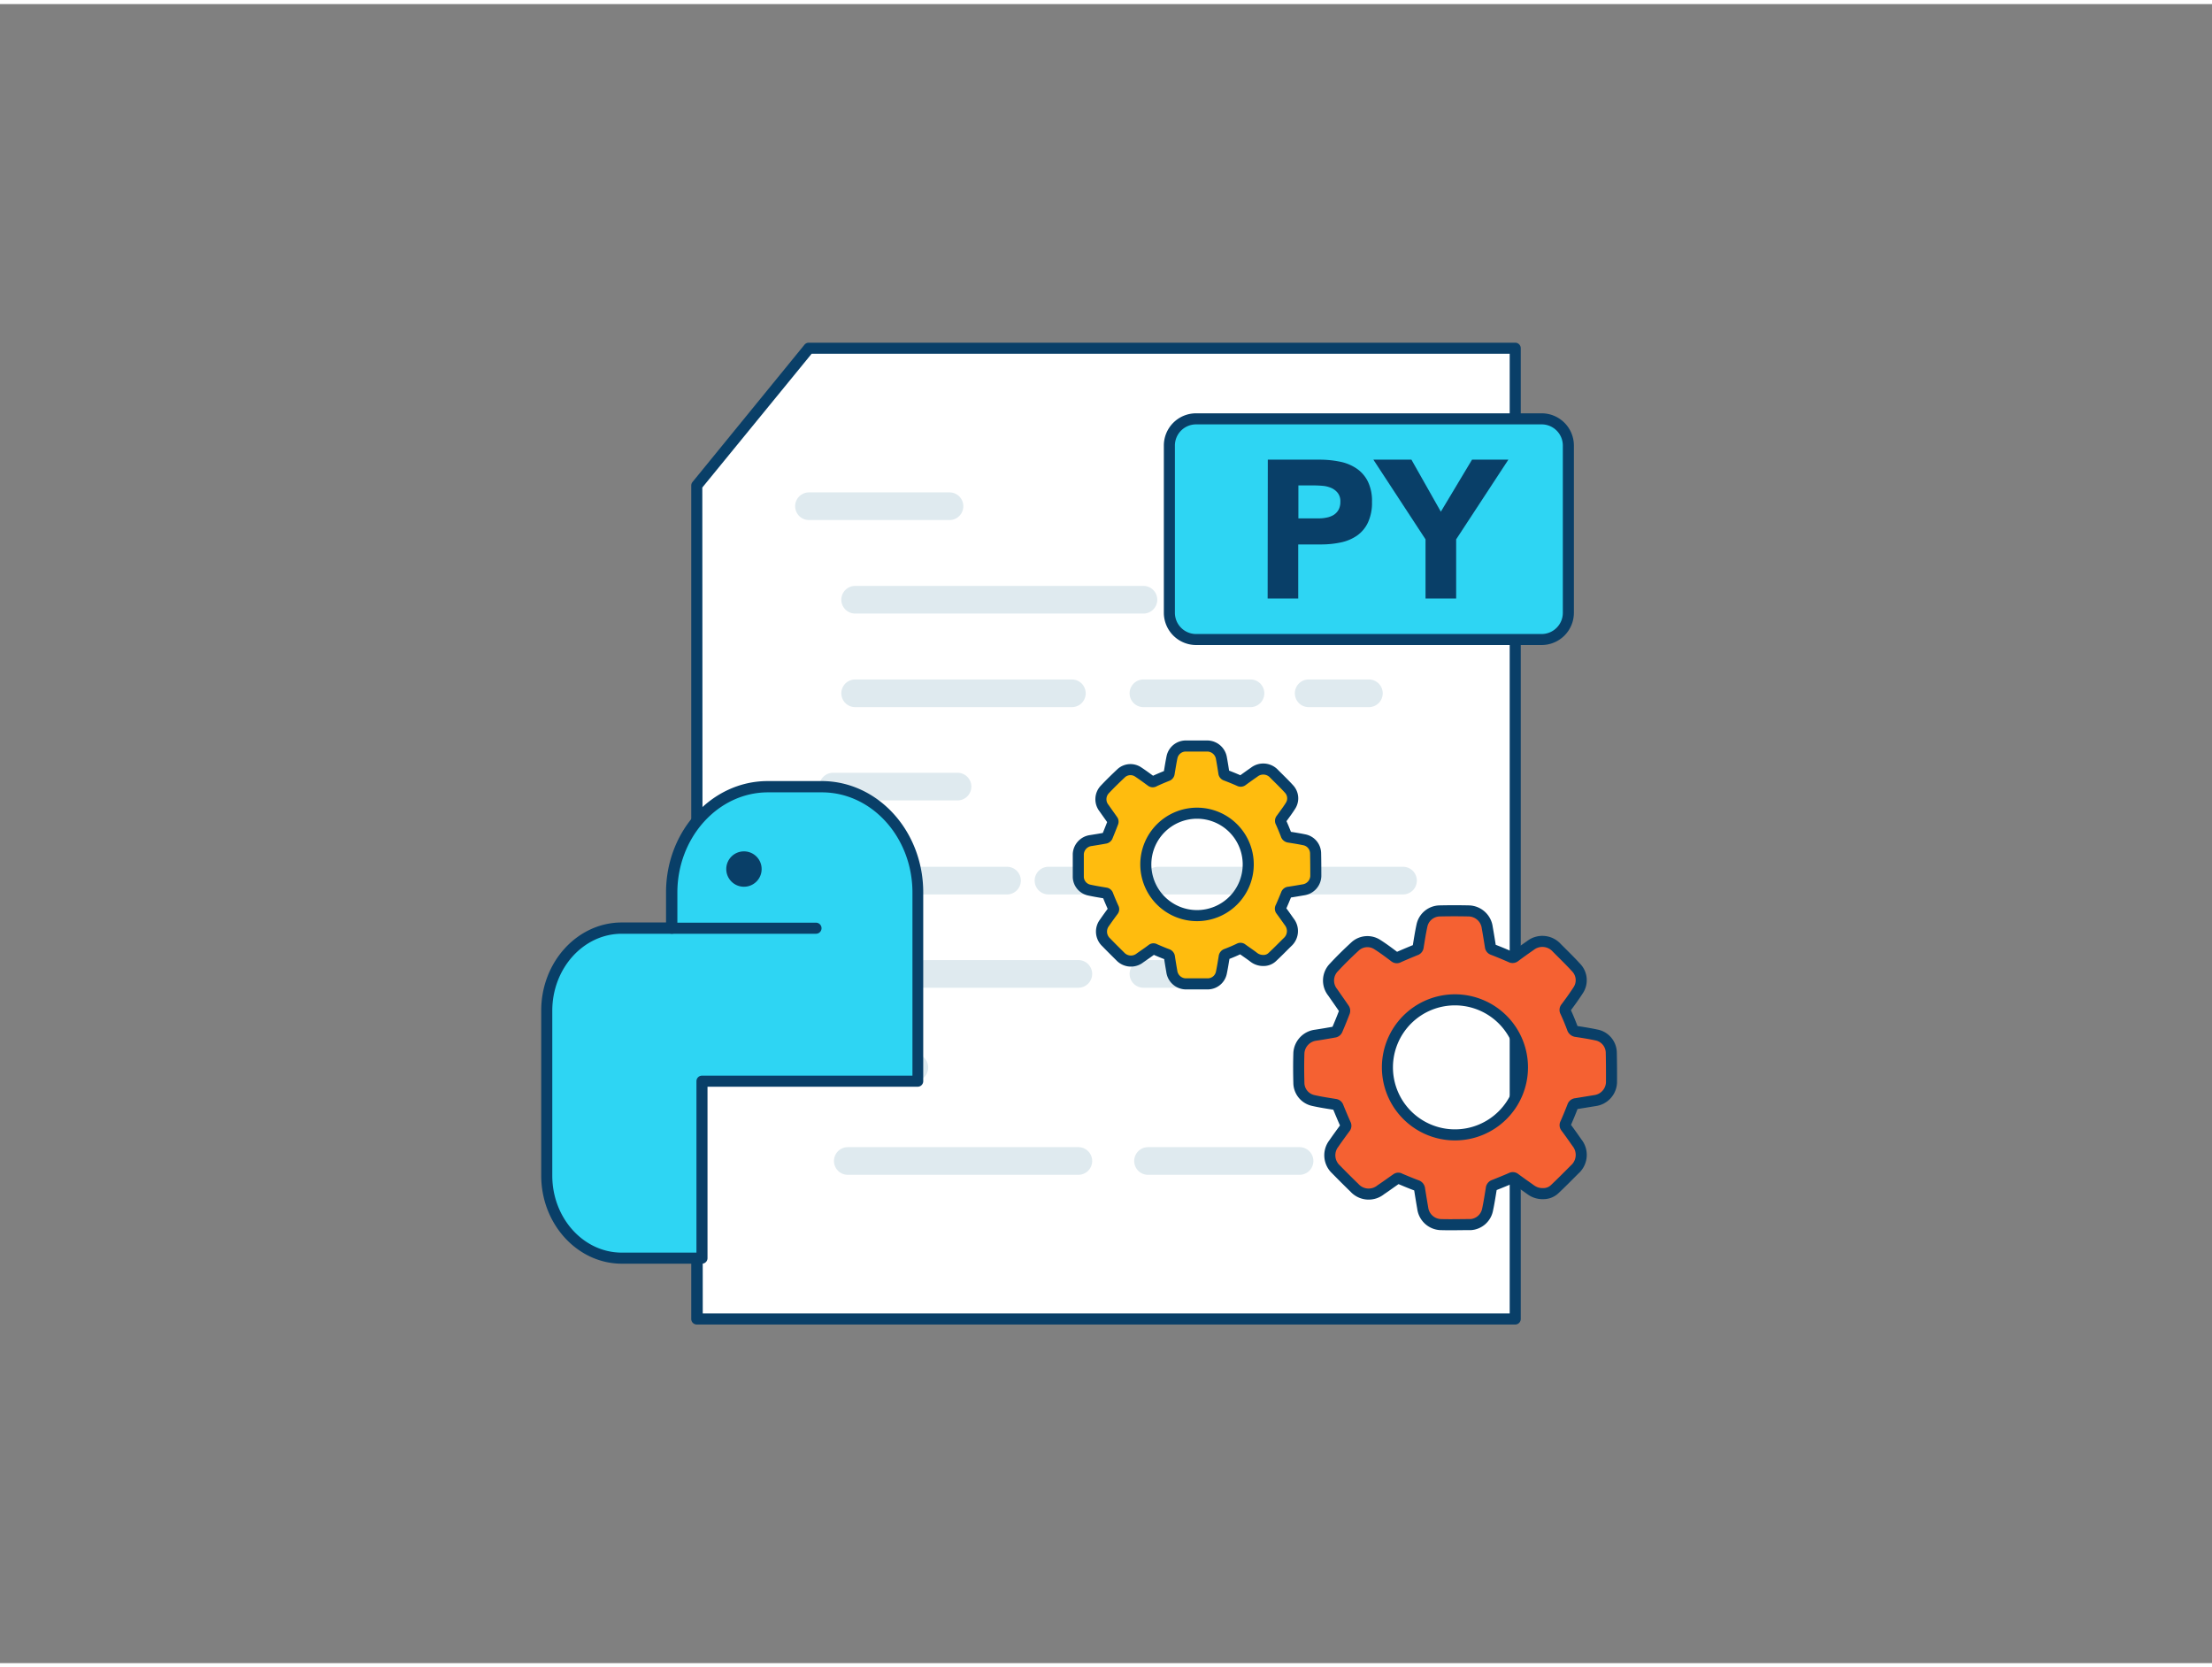 <svg xmlns="http://www.w3.org/2000/svg" viewBox="0 0 400 300" width="406" height="306" class="illustration styles_illustrationTablet__1DWOa"><rect x="0" y="0" width="400" height="300" fill="#808080" stroke="none"/><g id="_184_python_outline" data-name="#184_python_outline"><polygon points="273.96 237.77 126.03 237.77 126.03 87.06 146.29 62.23 273.96 62.23 273.96 237.77" fill="#fff"></polygon><path d="M274,238.77H126a1,1,0,0,1-1-1V87.07a1,1,0,0,1,.22-.64l20.26-24.84a1,1,0,0,1,.77-.36H274a1,1,0,0,1,1,1V237.77A1,1,0,0,1,274,238.77Zm-146.92-2H273V63.23H146.77L127,87.42Z" fill="#093f68"></path><path d="M171.7,93.3H146.29a2.5,2.5,0,0,1,0-5H171.7a2.5,2.5,0,0,1,0,5Z" fill="#dfeaef"></path><path d="M206.77,110.21H154.64a2.5,2.5,0,0,1,0-5h52.13a2.5,2.5,0,0,1,0,5Z" fill="#dfeaef"></path><path d="M193.83,127.13H154.64a2.5,2.5,0,0,1,0-5h39.19a2.5,2.5,0,1,1,0,5Z" fill="#dfeaef"></path><path d="M173.15,144h-22.5a2.5,2.5,0,0,1,0-5h22.5a2.5,2.5,0,0,1,0,5Z" fill="#dfeaef"></path><path d="M182.1,161H156.7a2.5,2.5,0,0,1,0-5h25.4a2.5,2.5,0,0,1,0,5Z" fill="#dfeaef"></path><path d="M195,177.87H155.82a2.5,2.5,0,0,1,0-5H195a2.5,2.5,0,0,1,0,5Z" fill="#dfeaef"></path><path d="M165.35,194.79H146.29a2.5,2.5,0,0,1,0-5h19.06a2.5,2.5,0,0,1,0,5Z" fill="#dfeaef"></path><path d="M195,211.7H153.31a2.5,2.5,0,0,1,0-5H195a2.5,2.5,0,1,1,0,5Z" fill="#dfeaef"></path><path d="M235,211.7h-27.4a2.5,2.5,0,0,1,0-5H235a2.5,2.5,0,1,1,0,5Z" fill="#dfeaef"></path><path d="M226.13,127.13H206.77a2.5,2.5,0,1,1,0-5h19.36a2.5,2.5,0,0,1,0,5Z" fill="#dfeaef"></path><path d="M253.71,110.21H216.45a2.5,2.5,0,0,1,0-5h37.26a2.5,2.5,0,0,1,0,5Z" fill="#dfeaef"></path><path d="M247.54,127.13H236.65a2.5,2.5,0,1,1,0-5h10.89a2.5,2.5,0,0,1,0,5Z" fill="#dfeaef"></path><path d="M200.48,161H189.6a2.5,2.5,0,0,1,0-5h10.88a2.5,2.5,0,0,1,0,5Z" fill="#dfeaef"></path><path d="M253.71,161H209.43a2.5,2.5,0,0,1,0-5h44.28a2.5,2.5,0,0,1,0,5Z" fill="#dfeaef"></path><path d="M216.45,177.87h-9.68a2.5,2.5,0,1,1,0-5h9.68a2.5,2.5,0,0,1,0,5Z" fill="#dfeaef"></path><path d="M253.71,211.7h-6.17a2.5,2.5,0,0,1,0-5h6.17a2.5,2.5,0,0,1,0,5Z" fill="#dfeaef"></path><rect x="211.46" y="74.99" width="72.14" height="39.91" rx="4.83" fill="#2ed5f3"></rect><path d="M278.78,115.9H216.29a5.84,5.84,0,0,1-5.83-5.83V79.81A5.83,5.83,0,0,1,216.29,74h62.49a5.83,5.83,0,0,1,5.83,5.82v30.26A5.84,5.84,0,0,1,278.78,115.9ZM216.29,76a3.83,3.83,0,0,0-3.83,3.82v30.26a3.84,3.84,0,0,0,3.83,3.83h62.49a3.84,3.84,0,0,0,3.83-3.83V79.81A3.83,3.83,0,0,0,278.78,76Z" fill="#093f68"></path><path d="M229.26,82.38h9.33a18.19,18.19,0,0,1,3.69.36,8.22,8.22,0,0,1,3,1.22,6.16,6.16,0,0,1,2.06,2.34,8,8,0,0,1,.76,3.71,8.43,8.43,0,0,1-.71,3.69,6,6,0,0,1-1.95,2.38,8,8,0,0,1-2.94,1.26,17.22,17.22,0,0,1-3.69.37h-4.05v9.79h-5.53ZM234.79,93h3.69a6.76,6.76,0,0,0,1.44-.15,3.85,3.85,0,0,0,1.24-.47,2.65,2.65,0,0,0,.89-.93,3,3,0,0,0,.33-1.47,2.45,2.45,0,0,0-.44-1.54,3.06,3.06,0,0,0-1.13-.91,5.05,5.05,0,0,0-1.55-.41c-.57-.05-1.11-.08-1.63-.08h-2.84Z" fill="#093f68"></path><path d="M257.78,96.79l-9.43-14.41h6.88l5.32,9.41,5.64-9.41h6.57l-9.44,14.41V107.5h-5.54Z" fill="#093f68"></path><path d="M126.94,226.77v-32H166V160.67c0-10.56-7.78-19.13-17.38-19.13h-9.75c-9.6,0-17.38,8.57-17.38,19.13v6.44h-9c-7.5,0-13.57,6.69-13.57,14.93v29.8c0,8.25,6.07,14.93,13.57,14.93Z" fill="#2ed5f3"></path><path d="M126.94,227.77h-14.5c-8,0-14.57-7.14-14.57-15.93V182c0-8.78,6.53-15.93,14.57-15.93h8v-5.44c0-11.1,8.25-20.13,18.38-20.13h9.75c10.14,0,18.38,9,18.38,20.13v34.14a1,1,0,0,1-1,1H127.94v31A1,1,0,0,1,126.94,227.77Zm-14.5-59.66c-6.93,0-12.57,6.25-12.57,13.93v29.8c0,7.68,5.64,13.93,12.57,13.93h13.5v-31a1,1,0,0,1,1-1H165V160.67c0-10-7.35-18.13-16.38-18.13h-9.75c-9,0-16.38,8.14-16.38,18.13v6.44a1,1,0,0,1-1,1Z" fill="#093f68"></path><circle cx="134.53" cy="156.41" r="3.2" fill="#093f68"></circle><g id="ahcQ9Z"><path d="M291.37,189.53a3.31,3.31,0,0,0-2.56-3.09c-1.24-.27-2.49-.47-3.74-.66a.82.82,0,0,1-.74-.62c-.38-1-.79-2-1.23-2.95a.63.63,0,0,1,.07-.74c.75-1,1.52-2.07,2.22-3.15a3.28,3.28,0,0,0-.29-4c-1.14-1.26-2.37-2.44-3.57-3.65a3.51,3.51,0,0,0-4.79-.43c-.94.65-1.87,1.31-2.79,2a.65.65,0,0,1-.75.08c-1.06-.47-2.13-.91-3.21-1.33a.65.65,0,0,1-.48-.58c-.18-1.14-.37-2.28-.57-3.43a3.45,3.45,0,0,0-3.31-3q-2.64-.06-5.28,0a3.34,3.34,0,0,0-3.21,2.62c-.28,1.28-.48,2.58-.69,3.87a.65.65,0,0,1-.48.58c-1,.41-2.06.85-3.07,1.3a.59.59,0,0,1-.71-.06c-1-.75-2-1.51-3.09-2.2a3.29,3.29,0,0,0-4,.26c-1.34,1.23-2.65,2.51-3.88,3.84a3.39,3.39,0,0,0-.23,4.51c.69,1,1.4,2,2.08,3a.66.66,0,0,1,.06.53c-.42,1.11-.87,2.21-1.34,3.3a.63.63,0,0,1-.41.34c-1.14.21-2.28.4-3.43.58a3.47,3.47,0,0,0-3.07,3.22c-.06,1.84-.05,3.68,0,5.52a3.3,3.3,0,0,0,2.55,3.06c1.3.3,2.64.5,4,.72a.63.63,0,0,1,.55.46c.41,1,.86,2.08,1.32,3.11a.57.57,0,0,1-.06.66c-.7.95-1.39,1.9-2.06,2.87a3.47,3.47,0,0,0,.4,4.64q1.65,1.69,3.35,3.34a3.47,3.47,0,0,0,4.75.36c1-.67,1.92-1.35,2.87-2a.53.53,0,0,1,.62,0c1,.42,2,.84,3,1.21a.75.75,0,0,1,.54.69c.18,1.13.36,2.26.56,3.39a3.42,3.42,0,0,0,3.16,3c1.86.06,3.71,0,5.57,0A3.35,3.35,0,0,0,269,218c.27-1.25.46-2.52.67-3.78a.72.72,0,0,1,.52-.66c1-.4,2.06-.83,3.08-1.27a.59.59,0,0,1,.67.06c.94.7,1.91,1.37,2.86,2.05a3.59,3.59,0,0,0,2.31.7,2.94,2.94,0,0,0,2.05-.83c1.22-1.15,2.39-2.34,3.57-3.52a3.52,3.52,0,0,0,.43-4.86c-.65-.93-1.31-1.87-2-2.79a.59.59,0,0,1-.06-.67q.68-1.54,1.29-3.12a.67.67,0,0,1,.59-.47l3.43-.56a3.45,3.45,0,0,0,3-3.28C291.42,193.15,291.41,191.34,291.37,189.53Zm-28.29,14.95a12.21,12.21,0,1,1,12.23-12.19A12.21,12.21,0,0,1,263.08,204.48Z" fill="#f56132" stroke="#093f68" stroke-linecap="round" stroke-linejoin="round" stroke-width="2"></path></g><g id="ahcQ9Z-2" data-name="ahcQ9Z"><path d="M237.9,153.49a2.53,2.53,0,0,0-1.94-2.35c-.94-.2-1.89-.35-2.84-.5a.61.61,0,0,1-.56-.47c-.29-.75-.6-1.5-.93-2.23a.48.48,0,0,1,.05-.57c.57-.79,1.16-1.57,1.68-2.39a2.48,2.48,0,0,0-.22-3c-.86-.95-1.8-1.85-2.71-2.76a2.66,2.66,0,0,0-3.63-.33c-.71.49-1.42,1-2.12,1.51a.48.48,0,0,1-.56.06c-.81-.36-1.62-.69-2.44-1a.51.51,0,0,1-.37-.45c-.13-.86-.27-1.73-.43-2.6a2.62,2.62,0,0,0-2.51-2.25c-1.33,0-2.67,0-4,0a2.55,2.55,0,0,0-2.43,2c-.21,1-.36,2-.52,2.94a.51.51,0,0,1-.37.44c-.78.31-1.56.64-2.33,1a.45.45,0,0,1-.53,0c-.78-.57-1.55-1.14-2.35-1.67a2.49,2.49,0,0,0-3.07.19c-1,.94-2,1.91-2.95,2.92a2.57,2.57,0,0,0-.17,3.42c.52.75,1.06,1.49,1.58,2.24a.47.47,0,0,1,0,.4c-.32.84-.66,1.68-1,2.51a.55.55,0,0,1-.32.26c-.86.16-1.73.3-2.6.44a2.61,2.61,0,0,0-2.32,2.44c0,1.39,0,2.79,0,4.18a2.5,2.5,0,0,0,1.92,2.33c1,.22,2,.38,3,.55a.47.47,0,0,1,.42.34c.31.8.65,1.58,1,2.36a.44.44,0,0,1-.05.51c-.53.71-1.05,1.43-1.56,2.17a2.63,2.63,0,0,0,.31,3.52c.83.86,1.68,1.7,2.53,2.54a2.64,2.64,0,0,0,3.61.27c.73-.51,1.46-1,2.18-1.55a.41.41,0,0,1,.47,0c.74.32,1.49.64,2.24.92a.57.57,0,0,1,.42.53c.13.85.27,1.71.42,2.56a2.6,2.6,0,0,0,2.4,2.25c1.4,0,2.81,0,4.22,0a2.53,2.53,0,0,0,2.34-2c.2-.95.35-1.91.51-2.87a.56.56,0,0,1,.39-.5c.79-.3,1.57-.63,2.34-1a.45.45,0,0,1,.51.05c.72.53,1.45,1,2.17,1.56a2.78,2.78,0,0,0,1.75.53,2.25,2.25,0,0,0,1.56-.64c.92-.86,1.81-1.77,2.71-2.66a2.68,2.68,0,0,0,.33-3.69c-.5-.71-1-1.42-1.52-2.12a.47.47,0,0,1,0-.51c.35-.78.68-1.57,1-2.36a.5.5,0,0,1,.46-.36c.86-.13,1.73-.28,2.6-.43a2.61,2.61,0,0,0,2.27-2.48C237.94,156.23,237.93,154.86,237.9,153.49Zm-21.46,11.34a9.26,9.26,0,1,1,9.28-9.25A9.26,9.26,0,0,1,216.44,164.83Z" fill="#ffbc0e" stroke="#093f68" stroke-linecap="round" stroke-linejoin="round" stroke-width="2"></path></g><path d="M147.56,168.11H121.49a1,1,0,0,1,0-2h26.07a1,1,0,0,1,0,2Z" fill="#093f68"></path></g></svg>